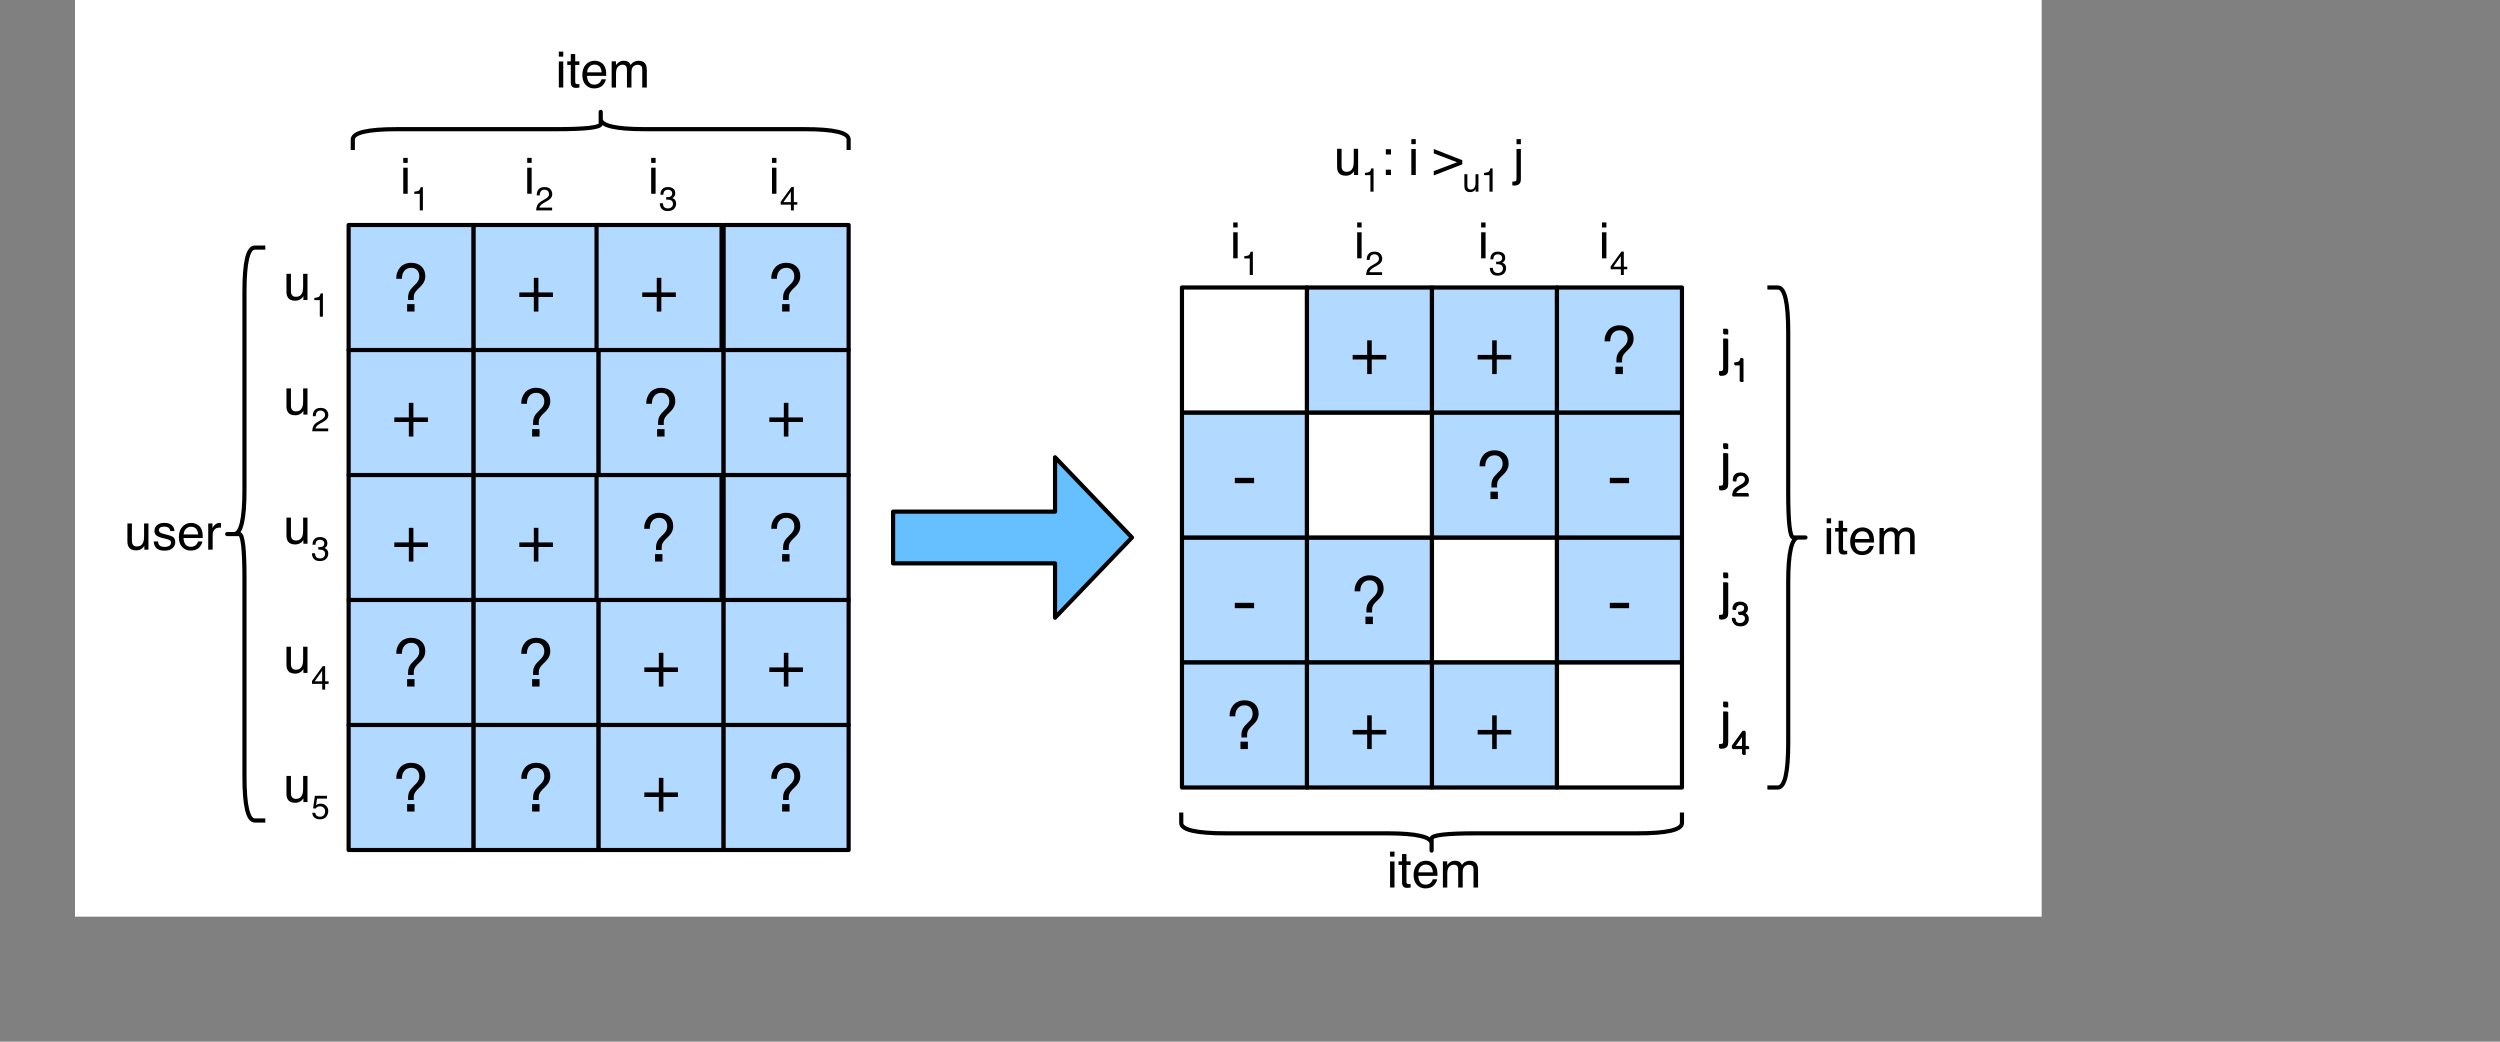 <?xml version="1.0" encoding="UTF-8"?>
<svg xmlns="http://www.w3.org/2000/svg" xmlns:xlink="http://www.w3.org/1999/xlink" width="600pt" height="250pt" viewBox="0 20 600 250" version="1.1">
<rect x="0" y="20" width="600" height="250" fill="#808080" stroke="none"/>
<defs>
<g>
<symbol overflow="visible" id="glyph0-0">
<path style="stroke:none;" d="M 6.547 -10.656 L 1.625 -10.656 L 1.625 -0.75 L 6.547 -0.75 Z M 7.359 -11.391 L 7.359 -0.016 L 0.812 -0.016 L 0.812 -11.391 Z M 7.359 -11.391 "/>
</symbol>
<symbol overflow="visible" id="glyph0-1">
<path style="stroke:none;" d="M 5.344 -4.594 L 5.344 -8.094 L 4.25 -8.094 L 4.25 -4.594 L 0.766 -4.594 L 0.766 -3.5 L 4.25 -3.5 L 4.25 0 L 5.344 0 L 5.344 -3.5 L 8.828 -3.5 L 8.828 -4.594 Z M 5.344 -4.594 "/>
</symbol>
<symbol overflow="visible" id="glyph0-2">
<path style="stroke:none;" d="M 3.484 -1.781 L 3.484 0 L 5.266 0 L 5.266 -1.781 Z M 0.875 -7.859 L 2.234 -7.859 C 2.234 -8.23 2.273 -8.578 2.359 -8.891 C 2.449 -9.211 2.594 -9.488 2.781 -9.719 C 2.965 -9.957 3.195 -10.145 3.469 -10.281 C 3.746 -10.426 4.082 -10.5 4.469 -10.5 C 5.039 -10.5 5.492 -10.332 5.828 -10 C 6.168 -9.664 6.363 -9.207 6.406 -8.625 C 6.426 -8.227 6.371 -7.887 6.25 -7.609 C 6.133 -7.336 5.977 -7.086 5.781 -6.859 C 5.582 -6.629 5.367 -6.41 5.141 -6.203 C 4.91 -5.992 4.691 -5.762 4.484 -5.516 C 4.273 -5.273 4.098 -4.992 3.953 -4.672 C 3.816 -4.359 3.738 -3.977 3.719 -3.531 L 3.719 -2.781 L 5.078 -2.781 L 5.078 -3.406 C 5.078 -3.684 5.113 -3.938 5.188 -4.156 C 5.27 -4.371 5.379 -4.578 5.516 -4.766 C 5.648 -4.949 5.797 -5.125 5.953 -5.281 C 6.117 -5.445 6.289 -5.613 6.469 -5.781 C 6.633 -5.945 6.801 -6.117 6.969 -6.297 C 7.133 -6.48 7.281 -6.68 7.406 -6.891 C 7.527 -7.105 7.633 -7.348 7.719 -7.609 C 7.801 -7.867 7.844 -8.164 7.844 -8.5 C 7.844 -9.008 7.758 -9.461 7.594 -9.859 C 7.426 -10.254 7.191 -10.586 6.891 -10.859 C 6.598 -11.129 6.242 -11.336 5.828 -11.484 C 5.422 -11.629 4.965 -11.703 4.469 -11.703 C 3.906 -11.703 3.398 -11.602 2.953 -11.406 C 2.504 -11.219 2.121 -10.945 1.812 -10.594 C 1.508 -10.25 1.273 -9.84 1.109 -9.375 C 0.941 -8.906 0.863 -8.398 0.875 -7.859 Z M 0.875 -7.859 "/>
</symbol>
<symbol overflow="visible" id="glyph0-3">
<path style="stroke:none;" d="M 0.797 -5.094 L 0.797 -3.812 L 5.422 -3.812 L 5.422 -5.094 Z M 0.797 -5.094 "/>
</symbol>
<symbol overflow="visible" id="glyph1-0">
<path style="stroke:none;" d="M 0.391 0 L 0.391 -8.609 L 7.219 -8.609 L 7.219 0 Z M 6.141 -1.078 L 6.141 -7.531 L 1.469 -7.531 L 1.469 -1.078 Z M 6.141 -1.078 "/>
</symbol>
<symbol overflow="visible" id="glyph1-1">
<path style="stroke:none;" d="M 1.828 -6.281 L 1.828 -2.109 C 1.828 -1.785 1.879 -1.523 1.984 -1.328 C 2.168 -0.953 2.52 -0.766 3.031 -0.766 C 3.758 -0.766 4.258 -1.094 4.531 -1.75 C 4.676 -2.102 4.75 -2.582 4.75 -3.188 L 4.75 -6.281 L 5.797 -6.281 L 5.797 0 L 4.812 0 L 4.812 -0.922 C 4.676 -0.68 4.508 -0.48 4.312 -0.328 C 3.906 0.004 3.414 0.172 2.844 0.172 C 1.945 0.172 1.336 -0.129 1.016 -0.734 C 0.836 -1.043 0.75 -1.473 0.75 -2.016 L 0.75 -6.281 Z M 3.281 -6.422 Z M 3.281 -6.422 "/>
</symbol>
<symbol overflow="visible" id="glyph1-2">
<path style="stroke:none;" d="M 1.406 -1.969 C 1.434 -1.613 1.523 -1.34 1.672 -1.156 C 1.93 -0.82 2.391 -0.656 3.047 -0.656 C 3.441 -0.656 3.785 -0.738 4.078 -0.906 C 4.379 -1.07 4.531 -1.332 4.531 -1.688 C 4.531 -1.957 4.41 -2.164 4.172 -2.312 C 4.016 -2.395 3.711 -2.492 3.266 -2.609 L 2.422 -2.812 C 1.891 -2.945 1.496 -3.098 1.25 -3.266 C 0.789 -3.543 0.562 -3.941 0.562 -4.453 C 0.562 -5.043 0.773 -5.523 1.203 -5.891 C 1.629 -6.254 2.207 -6.438 2.938 -6.438 C 3.871 -6.438 4.551 -6.16 4.969 -5.609 C 5.238 -5.254 5.367 -4.871 5.359 -4.469 L 4.359 -4.469 C 4.336 -4.707 4.254 -4.926 4.109 -5.125 C 3.867 -5.395 3.445 -5.531 2.844 -5.531 C 2.445 -5.531 2.145 -5.449 1.938 -5.297 C 1.738 -5.148 1.641 -4.949 1.641 -4.703 C 1.641 -4.43 1.773 -4.211 2.047 -4.047 C 2.199 -3.953 2.43 -3.867 2.734 -3.797 L 3.422 -3.625 C 4.18 -3.438 4.691 -3.258 4.953 -3.094 C 5.355 -2.82 5.562 -2.395 5.562 -1.812 C 5.562 -1.258 5.348 -0.777 4.922 -0.375 C 4.504 0.027 3.863 0.234 3 0.234 C 2.062 0.234 1.395 0.023 1 -0.391 C 0.613 -0.816 0.41 -1.344 0.391 -1.969 Z M 2.953 -6.422 Z M 2.953 -6.422 "/>
</symbol>
<symbol overflow="visible" id="glyph1-3">
<path style="stroke:none;" d="M 3.391 -6.422 C 3.836 -6.422 4.27 -6.316 4.688 -6.109 C 5.102 -5.898 5.422 -5.629 5.641 -5.297 C 5.848 -4.973 5.988 -4.602 6.062 -4.188 C 6.121 -3.895 6.156 -3.43 6.156 -2.797 L 1.547 -2.797 C 1.566 -2.16 1.719 -1.648 2 -1.266 C 2.277 -0.879 2.719 -0.688 3.312 -0.688 C 3.863 -0.688 4.301 -0.867 4.625 -1.234 C 4.809 -1.441 4.945 -1.688 5.031 -1.969 L 6.062 -1.969 C 6.039 -1.738 5.949 -1.48 5.797 -1.203 C 5.641 -0.922 5.465 -0.684 5.281 -0.5 C 4.957 -0.188 4.555 0.02 4.078 0.125 C 3.828 0.184 3.539 0.219 3.219 0.219 C 2.438 0.219 1.773 -0.062 1.234 -0.625 C 0.691 -1.195 0.422 -1.992 0.422 -3.016 C 0.422 -4.023 0.691 -4.844 1.234 -5.469 C 1.785 -6.102 2.504 -6.422 3.391 -6.422 Z M 5.062 -3.641 C 5.02 -4.098 4.918 -4.461 4.766 -4.734 C 4.484 -5.242 4.004 -5.5 3.328 -5.5 C 2.836 -5.5 2.426 -5.32 2.094 -4.969 C 1.77 -4.625 1.598 -4.18 1.578 -3.641 Z M 3.281 -6.422 Z M 3.281 -6.422 "/>
</symbol>
<symbol overflow="visible" id="glyph1-4">
<path style="stroke:none;" d="M 0.797 -6.281 L 1.812 -6.281 L 1.812 -5.188 C 1.883 -5.402 2.082 -5.664 2.406 -5.969 C 2.727 -6.27 3.098 -6.422 3.516 -6.422 C 3.535 -6.422 3.566 -6.414 3.609 -6.406 C 3.66 -6.406 3.742 -6.398 3.859 -6.391 L 3.859 -5.281 C 3.797 -5.289 3.738 -5.297 3.688 -5.297 C 3.633 -5.297 3.574 -5.297 3.516 -5.297 C 2.984 -5.297 2.57 -5.121 2.281 -4.781 C 2 -4.445 1.859 -4.055 1.859 -3.609 L 1.859 0 L 0.797 0 Z M 0.797 -6.281 "/>
</symbol>
<symbol overflow="visible" id="glyph1-5">
<path style="stroke:none;" d="M 0.781 -6.25 L 1.844 -6.25 L 1.844 0 L 0.781 0 Z M 0.781 -8.609 L 1.844 -8.609 L 1.844 -7.406 L 0.781 -7.406 Z M 0.781 -8.609 "/>
</symbol>
<symbol overflow="visible" id="glyph1-6">
<path style="stroke:none;" d="M 0.984 -8.031 L 2.047 -8.031 L 2.047 -6.281 L 3.047 -6.281 L 3.047 -5.422 L 2.047 -5.422 L 2.047 -1.312 C 2.047 -1.094 2.125 -0.945 2.281 -0.875 C 2.352 -0.832 2.488 -0.812 2.688 -0.812 C 2.738 -0.812 2.789 -0.812 2.844 -0.812 C 2.902 -0.82 2.973 -0.828 3.047 -0.828 L 3.047 0 C 2.93 0.027 2.805 0.051 2.672 0.062 C 2.547 0.082 2.402 0.094 2.25 0.094 C 1.758 0.094 1.426 -0.031 1.25 -0.281 C 1.07 -0.527 0.984 -0.859 0.984 -1.266 L 0.984 -5.422 L 0.141 -5.422 L 0.141 -6.281 L 0.984 -6.281 Z M 0.984 -8.031 "/>
</symbol>
<symbol overflow="visible" id="glyph1-7">
<path style="stroke:none;" d="M 0.781 -6.281 L 1.812 -6.281 L 1.812 -5.391 C 2.059 -5.691 2.289 -5.914 2.5 -6.062 C 2.84 -6.301 3.238 -6.422 3.688 -6.422 C 4.184 -6.422 4.586 -6.293 4.891 -6.047 C 5.055 -5.91 5.211 -5.699 5.359 -5.422 C 5.586 -5.762 5.859 -6.016 6.172 -6.172 C 6.492 -6.336 6.852 -6.422 7.25 -6.422 C 8.09 -6.422 8.664 -6.113 8.969 -5.5 C 9.133 -5.176 9.219 -4.73 9.219 -4.172 L 9.219 0 L 8.125 0 L 8.125 -4.359 C 8.125 -4.773 8.02 -5.062 7.812 -5.219 C 7.602 -5.371 7.348 -5.453 7.047 -5.453 C 6.629 -5.453 6.27 -5.309 5.969 -5.031 C 5.676 -4.758 5.531 -4.301 5.531 -3.656 L 5.531 0 L 4.453 0 L 4.453 -4.094 C 4.453 -4.52 4.398 -4.832 4.297 -5.031 C 4.141 -5.32 3.84 -5.469 3.406 -5.469 C 3.008 -5.469 2.645 -5.309 2.312 -5 C 1.988 -4.695 1.828 -4.137 1.828 -3.328 L 1.828 0 L 0.781 0 Z M 0.781 -6.281 "/>
</symbol>
<symbol overflow="visible" id="glyph1-8">
<path style="stroke:none;" d="M 1.828 -7.391 L 0.781 -7.391 L 0.781 -8.609 L 1.828 -8.609 Z M -0.219 1.594 C 0.246 1.57 0.531 1.523 0.625 1.453 C 0.727 1.391 0.781 1.18 0.781 0.828 L 0.781 -6.25 L 1.828 -6.25 L 1.828 0.938 C 1.828 1.395 1.754 1.734 1.609 1.953 C 1.359 2.336 0.887 2.531 0.203 2.531 C 0.148 2.531 0.09 2.523 0.031 2.516 C -0.02 2.516 -0.102 2.508 -0.219 2.5 Z M -0.219 1.594 "/>
</symbol>
<symbol overflow="visible" id="glyph1-9">
<path style="stroke:none;" d="M 1.328 -6.188 L 2.562 -6.188 L 2.562 -4.922 L 1.328 -4.922 Z M 1.328 -1.281 L 2.562 -1.281 L 2.562 0 L 1.328 0 Z M 1.328 -1.281 "/>
</symbol>
<symbol overflow="visible" id="glyph1-10">
<path style="stroke:none;" d=""/>
</symbol>
<symbol overflow="visible" id="glyph1-11">
<path style="stroke:none;" d="M 7.016 -2.562 L 0.172 0.109 L 0.172 -0.938 L 5.766 -3.062 L 0.172 -5.188 L 0.172 -6.234 L 7.016 -3.547 Z M 7.016 -2.562 "/>
</symbol>
<symbol overflow="visible" id="glyph2-0">
<path style="stroke:none;" d="M 0.266 0 L 0.266 -5.734 L 4.812 -5.734 L 4.812 0 Z M 4.094 -0.719 L 4.094 -5.016 L 0.984 -5.016 L 0.984 -0.719 Z M 4.094 -0.719 "/>
</symbol>
<symbol overflow="visible" id="glyph2-1">
<path style="stroke:none;" d="M 0.766 -3.969 L 0.766 -4.5 C 1.273 -4.551 1.629 -4.633 1.828 -4.75 C 2.023 -4.863 2.176 -5.141 2.281 -5.578 L 2.828 -5.578 L 2.828 0 L 2.078 0 L 2.078 -3.969 Z M 0.766 -3.969 "/>
</symbol>
<symbol overflow="visible" id="glyph2-2">
<path style="stroke:none;" d="M 0.25 0 C 0.277 -0.477 0.379 -0.895 0.547 -1.25 C 0.723 -1.613 1.062 -1.941 1.562 -2.234 L 2.312 -2.672 C 2.645 -2.855 2.879 -3.023 3.016 -3.172 C 3.23 -3.379 3.344 -3.625 3.344 -3.906 C 3.344 -4.227 3.242 -4.484 3.047 -4.672 C 2.848 -4.867 2.586 -4.969 2.266 -4.969 C 1.785 -4.969 1.449 -4.785 1.266 -4.422 C 1.172 -4.223 1.117 -3.949 1.109 -3.609 L 0.391 -3.609 C 0.398 -4.098 0.488 -4.492 0.656 -4.797 C 0.957 -5.336 1.492 -5.609 2.266 -5.609 C 2.91 -5.609 3.379 -5.434 3.672 -5.094 C 3.973 -4.75 4.125 -4.363 4.125 -3.938 C 4.125 -3.488 3.961 -3.105 3.641 -2.797 C 3.461 -2.609 3.137 -2.383 2.672 -2.125 L 2.125 -1.828 C 1.875 -1.68 1.676 -1.543 1.531 -1.422 C 1.27 -1.191 1.102 -0.941 1.031 -0.672 L 4.094 -0.672 L 4.094 0 Z M 0.25 0 "/>
</symbol>
<symbol overflow="visible" id="glyph2-3">
<path style="stroke:none;" d="M 2.078 0.156 C 1.422 0.156 0.941 -0.023 0.641 -0.391 C 0.336 -0.754 0.188 -1.195 0.188 -1.719 L 0.922 -1.719 C 0.949 -1.352 1.02 -1.09 1.125 -0.938 C 1.309 -0.633 1.645 -0.484 2.125 -0.484 C 2.488 -0.484 2.781 -0.582 3 -0.781 C 3.227 -0.977 3.344 -1.234 3.344 -1.547 C 3.344 -1.93 3.223 -2.203 2.984 -2.359 C 2.754 -2.512 2.43 -2.594 2.016 -2.594 C 1.961 -2.594 1.91 -2.594 1.859 -2.594 C 1.816 -2.594 1.77 -2.586 1.719 -2.578 L 1.719 -3.203 C 1.789 -3.191 1.852 -3.188 1.906 -3.188 C 1.957 -3.188 2.008 -3.188 2.062 -3.188 C 2.32 -3.188 2.539 -3.227 2.719 -3.312 C 3.008 -3.457 3.156 -3.719 3.156 -4.094 C 3.156 -4.371 3.055 -4.586 2.859 -4.734 C 2.66 -4.887 2.43 -4.969 2.172 -4.969 C 1.703 -4.969 1.379 -4.809 1.203 -4.5 C 1.098 -4.32 1.039 -4.074 1.031 -3.766 L 0.328 -3.766 C 0.328 -4.18 0.41 -4.535 0.578 -4.828 C 0.867 -5.348 1.375 -5.609 2.094 -5.609 C 2.664 -5.609 3.109 -5.477 3.422 -5.219 C 3.73 -4.969 3.891 -4.602 3.891 -4.125 C 3.891 -3.781 3.793 -3.496 3.609 -3.281 C 3.492 -3.145 3.348 -3.039 3.172 -2.969 C 3.461 -2.883 3.691 -2.727 3.859 -2.5 C 4.023 -2.27 4.109 -1.988 4.109 -1.656 C 4.109 -1.125 3.93 -0.684 3.578 -0.344 C 3.223 -0.008 2.723 0.156 2.078 0.156 Z M 2.078 0.156 "/>
</symbol>
<symbol overflow="visible" id="glyph2-4">
<path style="stroke:none;" d="M 2.641 -1.984 L 2.641 -4.516 L 0.859 -1.984 Z M 2.656 0 L 2.656 -1.375 L 0.203 -1.375 L 0.203 -2.062 L 2.766 -5.609 L 3.359 -5.609 L 3.359 -1.984 L 4.188 -1.984 L 4.188 -1.375 L 3.359 -1.375 L 3.359 0 Z M 2.656 0 "/>
</symbol>
<symbol overflow="visible" id="glyph2-5">
<path style="stroke:none;" d="M 1.219 -4.188 L 1.219 -1.406 C 1.219 -1.195 1.254 -1.023 1.328 -0.891 C 1.449 -0.641 1.68 -0.516 2.016 -0.516 C 2.504 -0.516 2.836 -0.734 3.016 -1.172 C 3.117 -1.398 3.172 -1.719 3.172 -2.125 L 3.172 -4.188 L 3.875 -4.188 L 3.875 0 L 3.203 0 L 3.219 -0.625 C 3.125 -0.457 3.008 -0.32 2.875 -0.219 C 2.602 0 2.273 0.109 1.891 0.109 C 1.297 0.109 0.887 -0.086 0.672 -0.484 C 0.555 -0.699 0.5 -0.988 0.5 -1.344 L 0.5 -4.188 Z M 2.188 -4.281 Z M 2.188 -4.281 "/>
</symbol>
<symbol overflow="visible" id="glyph2-6">
<path style="stroke:none;" d="M 0.984 -1.422 C 1.035 -1.023 1.223 -0.746 1.547 -0.594 C 1.711 -0.52 1.906 -0.484 2.125 -0.484 C 2.539 -0.484 2.848 -0.613 3.047 -0.875 C 3.254 -1.145 3.359 -1.441 3.359 -1.766 C 3.359 -2.148 3.238 -2.445 3 -2.656 C 2.758 -2.871 2.473 -2.984 2.141 -2.984 C 1.898 -2.984 1.691 -2.934 1.516 -2.844 C 1.336 -2.75 1.191 -2.617 1.078 -2.453 L 0.469 -2.484 L 0.891 -5.5 L 3.797 -5.5 L 3.797 -4.828 L 1.422 -4.828 L 1.172 -3.266 C 1.305 -3.367 1.43 -3.441 1.547 -3.484 C 1.754 -3.574 1.992 -3.625 2.266 -3.625 C 2.785 -3.625 3.223 -3.457 3.578 -3.125 C 3.93 -2.789 4.109 -2.367 4.109 -1.859 C 4.109 -1.336 3.941 -0.871 3.609 -0.469 C 3.285 -0.062 2.77 0.141 2.062 0.141 C 1.602 0.141 1.195 0.012 0.844 -0.234 C 0.5 -0.492 0.305 -0.891 0.266 -1.422 Z M 0.984 -1.422 "/>
</symbol>
</g>
</defs>
<g id="surface1">
<path style=" stroke:none;fill-rule:nonzero;fill:rgb(100%,100%,100%);fill-opacity:1;" d="M 18 18 L 490 18 L 490 240 L 18 240 Z M 18 18 "/>
<path style="fill-rule:nonzero;fill:rgb(69.804%,85.098%,100%);fill-opacity:1;stroke-width:1;stroke-linecap:butt;stroke-linejoin:round;stroke:rgb(0%,0%,0%);stroke-opacity:1;stroke-miterlimit:10;" d="M 65.172 115.5 L 95.172 115.5 L 95.172 145.5 L 65.172 145.5 Z M 65.172 115.5 " transform="matrix(1,0,0,1,18.5,18.5)"/>
<g style="fill:rgb(0%,0%,0%);fill-opacity:1;">
  <use xlink:href="#glyph0-1" x="93.872" y="154.776"/>
</g>
<path style="fill-rule:nonzero;fill:rgb(69.804%,85.098%,100%);fill-opacity:1;stroke-width:1;stroke-linecap:butt;stroke-linejoin:round;stroke:rgb(0%,0%,0%);stroke-opacity:1;stroke-miterlimit:10;" d="M 95.172 115.5 L 125.172 115.5 L 125.172 145.5 L 95.172 145.5 Z M 95.172 115.5 " transform="matrix(1,0,0,1,18.5,18.5)"/>
<g style="fill:rgb(0%,0%,0%);fill-opacity:1;">
  <use xlink:href="#glyph0-1" x="123.872" y="154.776"/>
</g>
<path style="fill-rule:nonzero;fill:rgb(69.804%,85.098%,100%);fill-opacity:1;stroke-width:1;stroke-linecap:butt;stroke-linejoin:round;stroke:rgb(0%,0%,0%);stroke-opacity:1;stroke-miterlimit:10;" d="M 124.672 115.5 L 154.672 115.5 L 154.672 145.5 L 124.672 145.5 Z M 124.672 115.5 " transform="matrix(1,0,0,1,18.5,18.5)"/>
<g style="fill:rgb(0%,0%,0%);fill-opacity:1;">
  <use xlink:href="#glyph0-2" x="153.724" y="154.776"/>
</g>
<path style="fill-rule:nonzero;fill:rgb(69.804%,85.098%,100%);fill-opacity:1;stroke-width:1;stroke-linecap:butt;stroke-linejoin:round;stroke:rgb(0%,0%,0%);stroke-opacity:1;stroke-miterlimit:10;" d="M 155.172 115.5 L 185.172 115.5 L 185.172 145.5 L 155.172 145.5 Z M 155.172 115.5 " transform="matrix(1,0,0,1,18.5,18.5)"/>
<g style="fill:rgb(0%,0%,0%);fill-opacity:1;">
  <use xlink:href="#glyph0-2" x="184.224" y="154.776"/>
</g>
<path style="fill-rule:nonzero;fill:rgb(69.804%,85.098%,100%);fill-opacity:1;stroke-width:1;stroke-linecap:butt;stroke-linejoin:round;stroke:rgb(0%,0%,0%);stroke-opacity:1;stroke-miterlimit:10;" d="M 65.172 85.5 L 95.172 85.5 L 95.172 115.5 L 65.172 115.5 Z M 65.172 85.5 " transform="matrix(1,0,0,1,18.5,18.5)"/>
<g style="fill:rgb(0%,0%,0%);fill-opacity:1;">
  <use xlink:href="#glyph0-1" x="93.872" y="124.776"/>
</g>
<path style="fill-rule:nonzero;fill:rgb(69.804%,85.098%,100%);fill-opacity:1;stroke-width:1;stroke-linecap:butt;stroke-linejoin:round;stroke:rgb(0%,0%,0%);stroke-opacity:1;stroke-miterlimit:10;" d="M 95.172 85.5 L 125.172 85.5 L 125.172 115.5 L 95.172 115.5 Z M 95.172 85.5 " transform="matrix(1,0,0,1,18.5,18.5)"/>
<g style="fill:rgb(0%,0%,0%);fill-opacity:1;">
  <use xlink:href="#glyph0-2" x="124.224" y="124.776"/>
</g>
<path style="fill-rule:nonzero;fill:rgb(69.804%,85.098%,100%);fill-opacity:1;stroke-width:1;stroke-linecap:butt;stroke-linejoin:round;stroke:rgb(0%,0%,0%);stroke-opacity:1;stroke-miterlimit:10;" d="M 125.172 85.5 L 155.172 85.5 L 155.172 115.5 L 125.172 115.5 Z M 125.172 85.5 " transform="matrix(1,0,0,1,18.5,18.5)"/>
<g style="fill:rgb(0%,0%,0%);fill-opacity:1;">
  <use xlink:href="#glyph0-2" x="154.224" y="124.776"/>
</g>
<path style="fill-rule:nonzero;fill:rgb(69.804%,85.098%,100%);fill-opacity:1;stroke-width:1;stroke-linecap:butt;stroke-linejoin:round;stroke:rgb(0%,0%,0%);stroke-opacity:1;stroke-miterlimit:10;" d="M 155.172 85.5 L 185.172 85.5 L 185.172 115.5 L 155.172 115.5 Z M 155.172 85.5 " transform="matrix(1,0,0,1,18.5,18.5)"/>
<g style="fill:rgb(0%,0%,0%);fill-opacity:1;">
  <use xlink:href="#glyph0-1" x="183.872" y="124.776"/>
</g>
<path style="fill-rule:nonzero;fill:rgb(69.804%,85.098%,100%);fill-opacity:1;stroke-width:1;stroke-linecap:butt;stroke-linejoin:round;stroke:rgb(0%,0%,0%);stroke-opacity:1;stroke-miterlimit:10;" d="M 65.172 55.5 L 95.172 55.5 L 95.172 85.5 L 65.172 85.5 Z M 65.172 55.5 " transform="matrix(1,0,0,1,18.5,18.5)"/>
<g style="fill:rgb(0%,0%,0%);fill-opacity:1;">
  <use xlink:href="#glyph0-2" x="94.224" y="94.776"/>
</g>
<path style="fill-rule:nonzero;fill:rgb(69.804%,85.098%,100%);fill-opacity:1;stroke-width:1;stroke-linecap:butt;stroke-linejoin:round;stroke:rgb(0%,0%,0%);stroke-opacity:1;stroke-miterlimit:10;" d="M 95.172 55.5 L 125.172 55.5 L 125.172 85.5 L 95.172 85.5 Z M 95.172 55.5 " transform="matrix(1,0,0,1,18.5,18.5)"/>
<g style="fill:rgb(0%,0%,0%);fill-opacity:1;">
  <use xlink:href="#glyph0-1" x="123.872" y="94.776"/>
</g>
<path style="fill-rule:nonzero;fill:rgb(69.804%,85.098%,100%);fill-opacity:1;stroke-width:1;stroke-linecap:butt;stroke-linejoin:round;stroke:rgb(0%,0%,0%);stroke-opacity:1;stroke-miterlimit:10;" d="M 124.672 55.5 L 154.672 55.5 L 154.672 85.5 L 124.672 85.5 Z M 124.672 55.5 " transform="matrix(1,0,0,1,18.5,18.5)"/>
<g style="fill:rgb(0%,0%,0%);fill-opacity:1;">
  <use xlink:href="#glyph0-1" x="153.372" y="94.776"/>
</g>
<path style="fill-rule:nonzero;fill:rgb(69.804%,85.098%,100%);fill-opacity:1;stroke-width:1;stroke-linecap:butt;stroke-linejoin:round;stroke:rgb(0%,0%,0%);stroke-opacity:1;stroke-miterlimit:10;" d="M 155.172 55.5 L 185.172 55.5 L 185.172 85.5 L 155.172 85.5 Z M 155.172 55.5 " transform="matrix(1,0,0,1,18.5,18.5)"/>
<g style="fill:rgb(0%,0%,0%);fill-opacity:1;">
  <use xlink:href="#glyph0-2" x="184.224" y="94.776"/>
</g>
<path style="fill-rule:nonzero;fill:rgb(69.804%,85.098%,100%);fill-opacity:1;stroke-width:1;stroke-linecap:butt;stroke-linejoin:round;stroke:rgb(0%,0%,0%);stroke-opacity:1;stroke-miterlimit:10;" d="M 65.172 145.5 L 95.172 145.5 L 95.172 175.5 L 65.172 175.5 Z M 65.172 145.5 " transform="matrix(1,0,0,1,18.5,18.5)"/>
<g style="fill:rgb(0%,0%,0%);fill-opacity:1;">
  <use xlink:href="#glyph0-2" x="94.224" y="184.776"/>
</g>
<path style="fill-rule:nonzero;fill:rgb(69.804%,85.098%,100%);fill-opacity:1;stroke-width:1;stroke-linecap:butt;stroke-linejoin:round;stroke:rgb(0%,0%,0%);stroke-opacity:1;stroke-miterlimit:10;" d="M 95.172 145.5 L 125.172 145.5 L 125.172 175.5 L 95.172 175.5 Z M 95.172 145.5 " transform="matrix(1,0,0,1,18.5,18.5)"/>
<g style="fill:rgb(0%,0%,0%);fill-opacity:1;">
  <use xlink:href="#glyph0-2" x="124.224" y="184.776"/>
</g>
<path style="fill-rule:nonzero;fill:rgb(69.804%,85.098%,100%);fill-opacity:1;stroke-width:1;stroke-linecap:butt;stroke-linejoin:round;stroke:rgb(0%,0%,0%);stroke-opacity:1;stroke-miterlimit:10;" d="M 125.172 145.5 L 155.172 145.5 L 155.172 175.5 L 125.172 175.5 Z M 125.172 145.5 " transform="matrix(1,0,0,1,18.5,18.5)"/>
<g style="fill:rgb(0%,0%,0%);fill-opacity:1;">
  <use xlink:href="#glyph0-1" x="153.872" y="184.776"/>
</g>
<path style="fill-rule:nonzero;fill:rgb(69.804%,85.098%,100%);fill-opacity:1;stroke-width:1;stroke-linecap:butt;stroke-linejoin:round;stroke:rgb(0%,0%,0%);stroke-opacity:1;stroke-miterlimit:10;" d="M 155.172 145.5 L 185.172 145.5 L 185.172 175.5 L 155.172 175.5 Z M 155.172 145.5 " transform="matrix(1,0,0,1,18.5,18.5)"/>
<g style="fill:rgb(0%,0%,0%);fill-opacity:1;">
  <use xlink:href="#glyph0-1" x="183.872" y="184.776"/>
</g>
<path style="fill-rule:nonzero;fill:rgb(69.804%,85.098%,100%);fill-opacity:1;stroke-width:1;stroke-linecap:butt;stroke-linejoin:round;stroke:rgb(0%,0%,0%);stroke-opacity:1;stroke-miterlimit:10;" d="M 65.172 175.5 L 95.172 175.5 L 95.172 205.5 L 65.172 205.5 Z M 65.172 175.5 " transform="matrix(1,0,0,1,18.5,18.5)"/>
<g style="fill:rgb(0%,0%,0%);fill-opacity:1;">
  <use xlink:href="#glyph0-2" x="94.224" y="214.776"/>
</g>
<path style="fill-rule:nonzero;fill:rgb(69.804%,85.098%,100%);fill-opacity:1;stroke-width:1;stroke-linecap:butt;stroke-linejoin:round;stroke:rgb(0%,0%,0%);stroke-opacity:1;stroke-miterlimit:10;" d="M 95.172 175.5 L 125.172 175.5 L 125.172 205.5 L 95.172 205.5 Z M 95.172 175.5 " transform="matrix(1,0,0,1,18.5,18.5)"/>
<g style="fill:rgb(0%,0%,0%);fill-opacity:1;">
  <use xlink:href="#glyph0-2" x="124.224" y="214.776"/>
</g>
<path style="fill-rule:nonzero;fill:rgb(69.804%,85.098%,100%);fill-opacity:1;stroke-width:1;stroke-linecap:butt;stroke-linejoin:round;stroke:rgb(0%,0%,0%);stroke-opacity:1;stroke-miterlimit:10;" d="M 125.172 175.5 L 155.172 175.5 L 155.172 205.5 L 125.172 205.5 Z M 125.172 175.5 " transform="matrix(1,0,0,1,18.5,18.5)"/>
<g style="fill:rgb(0%,0%,0%);fill-opacity:1;">
  <use xlink:href="#glyph0-1" x="153.872" y="214.776"/>
</g>
<path style="fill-rule:nonzero;fill:rgb(69.804%,85.098%,100%);fill-opacity:1;stroke-width:1;stroke-linecap:butt;stroke-linejoin:round;stroke:rgb(0%,0%,0%);stroke-opacity:1;stroke-miterlimit:10;" d="M 155.172 175.5 L 185.172 175.5 L 185.172 205.5 L 155.172 205.5 Z M 155.172 175.5 " transform="matrix(1,0,0,1,18.5,18.5)"/>
<g style="fill:rgb(0%,0%,0%);fill-opacity:1;">
  <use xlink:href="#glyph0-2" x="184.224" y="214.776"/>
</g>
<path style="fill-rule:nonzero;fill:rgb(69.804%,85.098%,100%);fill-opacity:1;stroke-width:1;stroke-linecap:butt;stroke-linejoin:round;stroke:rgb(0%,0%,0%);stroke-opacity:1;stroke-miterlimit:10;" d="M 265.172 130.5 L 295.172 130.5 L 295.172 160.5 L 265.172 160.5 Z M 265.172 130.5 " transform="matrix(1,0,0,1,18.5,18.5)"/>
<g style="fill:rgb(0%,0%,0%);fill-opacity:1;">
  <use xlink:href="#glyph0-3" x="295.56" y="169.776"/>
</g>
<path style="fill-rule:nonzero;fill:rgb(69.804%,85.098%,100%);fill-opacity:1;stroke-width:1;stroke-linecap:butt;stroke-linejoin:round;stroke:rgb(0%,0%,0%);stroke-opacity:1;stroke-miterlimit:10;" d="M 295.172 130.5 L 325.172 130.5 L 325.172 160.5 L 295.172 160.5 Z M 295.172 130.5 " transform="matrix(1,0,0,1,18.5,18.5)"/>
<g style="fill:rgb(0%,0%,0%);fill-opacity:1;">
  <use xlink:href="#glyph0-2" x="324.224" y="169.776"/>
</g>
<path style="fill-rule:nonzero;fill:rgb(100%,100%,100%);fill-opacity:1;stroke-width:1;stroke-linecap:butt;stroke-linejoin:round;stroke:rgb(0%,0%,0%);stroke-opacity:1;stroke-miterlimit:10;" d="M 325.172 130.5 L 355.172 130.5 L 355.172 160.5 L 325.172 160.5 Z M 325.172 130.5 " transform="matrix(1,0,0,1,18.5,18.5)"/>
<path style="fill-rule:nonzero;fill:rgb(69.804%,85.098%,100%);fill-opacity:1;stroke-width:1;stroke-linecap:butt;stroke-linejoin:round;stroke:rgb(0%,0%,0%);stroke-opacity:1;stroke-miterlimit:10;" d="M 355.172 130.5 L 385.172 130.5 L 385.172 160.5 L 355.172 160.5 Z M 355.172 130.5 " transform="matrix(1,0,0,1,18.5,18.5)"/>
<g style="fill:rgb(0%,0%,0%);fill-opacity:1;">
  <use xlink:href="#glyph0-3" x="385.56" y="169.776"/>
</g>
<path style="fill-rule:nonzero;fill:rgb(69.804%,85.098%,100%);fill-opacity:1;stroke-width:1;stroke-linecap:butt;stroke-linejoin:round;stroke:rgb(0%,0%,0%);stroke-opacity:1;stroke-miterlimit:10;" d="M 265.172 100.5 L 295.172 100.5 L 295.172 130.5 L 265.172 130.5 Z M 265.172 100.5 " transform="matrix(1,0,0,1,18.5,18.5)"/>
<g style="fill:rgb(0%,0%,0%);fill-opacity:1;">
  <use xlink:href="#glyph0-3" x="295.56" y="139.776"/>
</g>
<path style="fill-rule:nonzero;fill:rgb(100%,100%,100%);fill-opacity:1;stroke-width:1;stroke-linecap:butt;stroke-linejoin:round;stroke:rgb(0%,0%,0%);stroke-opacity:1;stroke-miterlimit:10;" d="M 295.172 100.5 L 325.172 100.5 L 325.172 130.5 L 295.172 130.5 Z M 295.172 100.5 " transform="matrix(1,0,0,1,18.5,18.5)"/>
<path style="fill-rule:nonzero;fill:rgb(69.804%,85.098%,100%);fill-opacity:1;stroke-width:1;stroke-linecap:butt;stroke-linejoin:round;stroke:rgb(0%,0%,0%);stroke-opacity:1;stroke-miterlimit:10;" d="M 325.172 100.5 L 355.172 100.5 L 355.172 130.5 L 325.172 130.5 Z M 325.172 100.5 " transform="matrix(1,0,0,1,18.5,18.5)"/>
<g style="fill:rgb(0%,0%,0%);fill-opacity:1;">
  <use xlink:href="#glyph0-2" x="354.224" y="139.776"/>
</g>
<path style="fill-rule:nonzero;fill:rgb(69.804%,85.098%,100%);fill-opacity:1;stroke-width:1;stroke-linecap:butt;stroke-linejoin:round;stroke:rgb(0%,0%,0%);stroke-opacity:1;stroke-miterlimit:10;" d="M 355.172 100.5 L 385.172 100.5 L 385.172 130.5 L 355.172 130.5 Z M 355.172 100.5 " transform="matrix(1,0,0,1,18.5,18.5)"/>
<g style="fill:rgb(0%,0%,0%);fill-opacity:1;">
  <use xlink:href="#glyph0-3" x="385.56" y="139.776"/>
</g>
<path style="fill-rule:nonzero;fill:rgb(100%,100%,100%);fill-opacity:1;stroke-width:1;stroke-linecap:butt;stroke-linejoin:round;stroke:rgb(0%,0%,0%);stroke-opacity:1;stroke-miterlimit:10;" d="M 265.172 70.5 L 295.172 70.5 L 295.172 100.5 L 265.172 100.5 Z M 265.172 70.5 " transform="matrix(1,0,0,1,18.5,18.5)"/>
<path style="fill-rule:nonzero;fill:rgb(69.804%,85.098%,100%);fill-opacity:1;stroke-width:1;stroke-linecap:butt;stroke-linejoin:round;stroke:rgb(0%,0%,0%);stroke-opacity:1;stroke-miterlimit:10;" d="M 295.172 70.5 L 325.172 70.5 L 325.172 100.5 L 295.172 100.5 Z M 295.172 70.5 " transform="matrix(1,0,0,1,18.5,18.5)"/>
<g style="fill:rgb(0%,0%,0%);fill-opacity:1;">
  <use xlink:href="#glyph0-1" x="323.872" y="109.776"/>
</g>
<path style="fill-rule:nonzero;fill:rgb(69.804%,85.098%,100%);fill-opacity:1;stroke-width:1;stroke-linecap:butt;stroke-linejoin:round;stroke:rgb(0%,0%,0%);stroke-opacity:1;stroke-miterlimit:10;" d="M 325.172 70.5 L 355.172 70.5 L 355.172 100.5 L 325.172 100.5 Z M 325.172 70.5 " transform="matrix(1,0,0,1,18.5,18.5)"/>
<g style="fill:rgb(0%,0%,0%);fill-opacity:1;">
  <use xlink:href="#glyph0-1" x="353.872" y="109.776"/>
</g>
<path style="fill-rule:nonzero;fill:rgb(69.804%,85.098%,100%);fill-opacity:1;stroke-width:1;stroke-linecap:butt;stroke-linejoin:round;stroke:rgb(0%,0%,0%);stroke-opacity:1;stroke-miterlimit:10;" d="M 355.172 70.5 L 385.172 70.5 L 385.172 100.5 L 355.172 100.5 Z M 355.172 70.5 " transform="matrix(1,0,0,1,18.5,18.5)"/>
<g style="fill:rgb(0%,0%,0%);fill-opacity:1;">
  <use xlink:href="#glyph0-2" x="384.224" y="109.776"/>
</g>
<path style="fill-rule:nonzero;fill:rgb(69.804%,85.098%,100%);fill-opacity:1;stroke-width:1;stroke-linecap:butt;stroke-linejoin:round;stroke:rgb(0%,0%,0%);stroke-opacity:1;stroke-miterlimit:10;" d="M 265.172 160.5 L 295.172 160.5 L 295.172 190.5 L 265.172 190.5 Z M 265.172 160.5 " transform="matrix(1,0,0,1,18.5,18.5)"/>
<g style="fill:rgb(0%,0%,0%);fill-opacity:1;">
  <use xlink:href="#glyph0-2" x="294.224" y="199.776"/>
</g>
<path style="fill-rule:nonzero;fill:rgb(69.804%,85.098%,100%);fill-opacity:1;stroke-width:1;stroke-linecap:butt;stroke-linejoin:round;stroke:rgb(0%,0%,0%);stroke-opacity:1;stroke-miterlimit:10;" d="M 295.172 160.5 L 325.172 160.5 L 325.172 190.5 L 295.172 190.5 Z M 295.172 160.5 " transform="matrix(1,0,0,1,18.5,18.5)"/>
<g style="fill:rgb(0%,0%,0%);fill-opacity:1;">
  <use xlink:href="#glyph0-1" x="323.872" y="199.776"/>
</g>
<path style="fill-rule:nonzero;fill:rgb(69.804%,85.098%,100%);fill-opacity:1;stroke-width:1;stroke-linecap:butt;stroke-linejoin:round;stroke:rgb(0%,0%,0%);stroke-opacity:1;stroke-miterlimit:10;" d="M 325.172 160.5 L 355.172 160.5 L 355.172 190.5 L 325.172 190.5 Z M 325.172 160.5 " transform="matrix(1,0,0,1,18.5,18.5)"/>
<g style="fill:rgb(0%,0%,0%);fill-opacity:1;">
  <use xlink:href="#glyph0-1" x="353.872" y="199.776"/>
</g>
<path style="fill-rule:nonzero;fill:rgb(100%,100%,100%);fill-opacity:1;stroke-width:1;stroke-linecap:butt;stroke-linejoin:round;stroke:rgb(0%,0%,0%);stroke-opacity:1;stroke-miterlimit:10;" d="M 355.172 160.5 L 385.172 160.5 L 385.172 190.5 L 355.172 190.5 Z M 355.172 160.5 " transform="matrix(1,0,0,1,18.5,18.5)"/>
<path style="fill-rule:nonzero;fill:rgb(39.999%,74.902%,100%);fill-opacity:1;stroke-width:1;stroke-linecap:butt;stroke-linejoin:round;stroke:rgb(0%,0%,0%);stroke-opacity:1;stroke-miterlimit:10;" d="M 195.844 136.711 L 195.844 124.289 L 234.711 124.289 L 234.711 111.25 L 253.172 130.5 L 234.711 149.75 L 234.711 136.711 Z M 195.844 136.711 " transform="matrix(1,0,0,1,18.5,18.5)"/>
<path style="fill:none;stroke-width:1;stroke-linecap:butt;stroke-linejoin:round;stroke:rgb(0%,0%,0%);stroke-opacity:1;stroke-miterlimit:10;" d="M 45.172 60.922 L 42.672 60.922 C 41.004 60.922 40.172 64.445 40.172 71.496 L 40.172 119.094 C 40.172 126.145 39.34 129.672 37.672 129.672 L 36.422 129.672 C 35.59 129.672 36.004 129.672 37.672 129.672 L 38.922 129.672 C 39.754 129.672 40.172 133.195 40.172 140.246 L 40.172 187.844 C 40.172 194.895 41.004 198.422 42.672 198.422 L 45.172 198.422 " transform="matrix(1,0,0,1,18.5,18.5)"/>
<g style="fill:rgb(0%,0%,0%);fill-opacity:1;">
  <use xlink:href="#glyph1-1" x="29.828" y="151.92"/>
</g>
<g style="fill:rgb(0%,0%,0%);fill-opacity:1;">
  <use xlink:href="#glyph1-2" x="36.503" y="151.92"/>
  <use xlink:href="#glyph1-3" x="42.503" y="151.92"/>
</g>
<g style="fill:rgb(0%,0%,0%);fill-opacity:1;">
  <use xlink:href="#glyph1-4" x="49.177" y="151.92"/>
</g>
<g style="fill:rgb(0%,0%,0%);fill-opacity:1;">
  <use xlink:href="#glyph1-5" x="133.337" y="41"/>
  <use xlink:href="#glyph1-6" x="136.003" y="41"/>
  <use xlink:href="#glyph1-3" x="139.342" y="41"/>
  <use xlink:href="#glyph1-7" x="146.016" y="41"/>
</g>
<path style="fill:none;stroke-width:1;stroke-linecap:butt;stroke-linejoin:round;stroke:rgb(0%,0%,0%);stroke-opacity:1;stroke-miterlimit:10;" d="M 185.172 37.5 L 185.172 35 C 185.172 33.332 181.629 32.5 174.547 32.5 L 136.297 32.5 C 129.215 32.5 125.672 31.668 125.672 30 L 125.672 28.75 C 125.672 27.918 125.672 28.332 125.672 30 L 125.672 31.25 C 125.672 32.082 122.129 32.5 115.047 32.5 L 76.797 32.5 C 69.715 32.5 66.172 33.332 66.172 35 L 66.172 37.5 " transform="matrix(1,0,0,1,18.5,18.5)"/>
<g style="fill:rgb(0%,0%,0%);fill-opacity:1;">
  <use xlink:href="#glyph1-5" x="332.837" y="233"/>
  <use xlink:href="#glyph1-6" x="335.503" y="233"/>
  <use xlink:href="#glyph1-3" x="338.842" y="233"/>
  <use xlink:href="#glyph1-7" x="345.516" y="233"/>
</g>
<path style="fill:none;stroke-width:1;stroke-linecap:butt;stroke-linejoin:round;stroke:rgb(0%,0%,0%);stroke-opacity:1;stroke-miterlimit:10;" d="M 265 196.5 L 265 199 C 265 200.668 268.578 201.5 275.73 201.5 L 314.355 201.5 C 321.508 201.5 325.086 202.332 325.086 204 L 325.086 205.25 C 325.086 206.082 325.086 205.668 325.086 204 L 325.086 202.75 C 325.086 201.918 328.664 201.5 335.816 201.5 L 374.441 201.5 C 381.594 201.5 385.172 200.668 385.172 199 L 385.172 196.5 " transform="matrix(1,0,0,1,18.5,18.5)"/>
<path style="fill:none;stroke-width:1;stroke-linecap:butt;stroke-linejoin:round;stroke:rgb(0%,0%,0%);stroke-opacity:1;stroke-miterlimit:10;" d="M 405.672 190.5 L 408.172 190.5 C 409.84 190.5 410.672 186.93 410.672 179.785 L 410.672 141.215 C 410.672 134.07 411.504 130.5 413.172 130.5 L 414.422 130.5 C 415.254 130.5 414.84 130.5 413.172 130.5 L 411.922 130.5 C 411.09 130.5 410.672 126.93 410.672 119.785 L 410.672 81.215 C 410.672 74.07 409.84 70.5 408.172 70.5 L 405.672 70.5 " transform="matrix(1,0,0,1,18.5,18.5)"/>
<g style="fill:rgb(0%,0%,0%);fill-opacity:1;">
  <use xlink:href="#glyph1-5" x="437.618" y="153"/>
  <use xlink:href="#glyph1-6" x="440.284" y="153"/>
  <use xlink:href="#glyph1-3" x="443.623" y="153"/>
  <use xlink:href="#glyph1-7" x="450.297" y="153"/>
</g>
<g style="fill:rgb(0%,0%,0%);fill-opacity:1;">
  <use xlink:href="#glyph1-8" x="412.777" y="107.5"/>
</g>
<g style="fill:rgb(0%,0%,0%);fill-opacity:1;">
  <use xlink:href="#glyph2-1" x="415.443" y="111.5"/>
</g>
<g style="fill:rgb(0%,0%,0%);fill-opacity:1;">
  <use xlink:href="#glyph1-8" x="412.777" y="135"/>
</g>
<g style="fill:rgb(0%,0%,0%);fill-opacity:1;">
  <use xlink:href="#glyph2-2" x="415.443" y="139"/>
</g>
<g style="fill:rgb(0%,0%,0%);fill-opacity:1;">
  <use xlink:href="#glyph1-8" x="412.777" y="166"/>
</g>
<g style="fill:rgb(0%,0%,0%);fill-opacity:1;">
  <use xlink:href="#glyph2-3" x="415.443" y="170"/>
</g>
<g style="fill:rgb(0%,0%,0%);fill-opacity:1;">
  <use xlink:href="#glyph1-8" x="412.777" y="197"/>
</g>
<g style="fill:rgb(0%,0%,0%);fill-opacity:1;">
  <use xlink:href="#glyph2-4" x="415.443" y="201"/>
</g>
<g style="fill:rgb(0%,0%,0%);fill-opacity:1;">
  <use xlink:href="#glyph1-5" x="295.192" y="82"/>
</g>
<g style="fill:rgb(0%,0%,0%);fill-opacity:1;">
  <use xlink:href="#glyph2-1" x="297.858" y="86"/>
</g>
<g style="fill:rgb(0%,0%,0%);fill-opacity:1;">
  <use xlink:href="#glyph1-5" x="324.942" y="82"/>
</g>
<g style="fill:rgb(0%,0%,0%);fill-opacity:1;">
  <use xlink:href="#glyph2-2" x="327.608" y="86"/>
</g>
<g style="fill:rgb(0%,0%,0%);fill-opacity:1;">
  <use xlink:href="#glyph1-5" x="354.692" y="82"/>
</g>
<g style="fill:rgb(0%,0%,0%);fill-opacity:1;">
  <use xlink:href="#glyph2-3" x="357.358" y="86"/>
</g>
<g style="fill:rgb(0%,0%,0%);fill-opacity:1;">
  <use xlink:href="#glyph1-5" x="383.692" y="82"/>
</g>
<g style="fill:rgb(0%,0%,0%);fill-opacity:1;">
  <use xlink:href="#glyph2-4" x="386.358" y="86"/>
</g>
<g style="fill:rgb(0%,0%,0%);fill-opacity:1;">
  <use xlink:href="#glyph1-1" x="320.151" y="62"/>
</g>
<g style="fill:rgb(0%,0%,0%);fill-opacity:1;">
  <use xlink:href="#glyph2-1" x="326.825" y="66"/>
</g>
<g style="fill:rgb(0%,0%,0%);fill-opacity:1;">
  <use xlink:href="#glyph1-9" x="331.274" y="62"/>
  <use xlink:href="#glyph1-10" x="334.608" y="62"/>
  <use xlink:href="#glyph1-5" x="337.942" y="62"/>
  <use xlink:href="#glyph1-10" x="340.603" y="62"/>
  <use xlink:href="#glyph1-11" x="343.937" y="62"/>
</g>
<g style="fill:rgb(0%,0%,0%);fill-opacity:1;">
  <use xlink:href="#glyph2-5" x="350.95" y="66"/>
  <use xlink:href="#glyph2-1" x="355.4" y="66"/>
</g>
<g style="fill:rgb(0%,0%,0%);fill-opacity:1;">
  <use xlink:href="#glyph1-10" x="359.849" y="62"/>
  <use xlink:href="#glyph1-8" x="363.182" y="62"/>
</g>
<g style="fill:rgb(0%,0%,0%);fill-opacity:1;">
  <use xlink:href="#glyph1-5" x="96" y="66.5"/>
</g>
<g style="fill:rgb(0%,0%,0%);fill-opacity:1;">
  <use xlink:href="#glyph2-1" x="98.666" y="70.5"/>
</g>
<g style="fill:rgb(0%,0%,0%);fill-opacity:1;">
  <use xlink:href="#glyph1-5" x="125.75" y="66.5"/>
</g>
<g style="fill:rgb(0%,0%,0%);fill-opacity:1;">
  <use xlink:href="#glyph2-2" x="128.416" y="70.5"/>
</g>
<g style="fill:rgb(0%,0%,0%);fill-opacity:1;">
  <use xlink:href="#glyph1-5" x="155.5" y="66.5"/>
</g>
<g style="fill:rgb(0%,0%,0%);fill-opacity:1;">
  <use xlink:href="#glyph2-3" x="158.166" y="70.5"/>
</g>
<g style="fill:rgb(0%,0%,0%);fill-opacity:1;">
  <use xlink:href="#glyph1-5" x="184.5" y="66.5"/>
</g>
<g style="fill:rgb(0%,0%,0%);fill-opacity:1;">
  <use xlink:href="#glyph2-4" x="187.166" y="70.5"/>
</g>
<g style="fill:rgb(0%,0%,0%);fill-opacity:1;">
  <use xlink:href="#glyph1-8" x="412.947" y="107.67"/>
</g>
<g style="fill:rgb(0%,0%,0%);fill-opacity:1;">
  <use xlink:href="#glyph2-1" x="415.613" y="111.67"/>
</g>
<g style="fill:rgb(0%,0%,0%);fill-opacity:1;">
  <use xlink:href="#glyph1-8" x="412.947" y="135.17"/>
</g>
<g style="fill:rgb(0%,0%,0%);fill-opacity:1;">
  <use xlink:href="#glyph2-2" x="415.613" y="139.17"/>
</g>
<g style="fill:rgb(0%,0%,0%);fill-opacity:1;">
  <use xlink:href="#glyph1-8" x="412.947" y="166.17"/>
</g>
<g style="fill:rgb(0%,0%,0%);fill-opacity:1;">
  <use xlink:href="#glyph2-3" x="415.613" y="170.17"/>
</g>
<g style="fill:rgb(0%,0%,0%);fill-opacity:1;">
  <use xlink:href="#glyph1-8" x="412.947" y="197.17"/>
</g>
<g style="fill:rgb(0%,0%,0%);fill-opacity:1;">
  <use xlink:href="#glyph2-4" x="415.613" y="201.17"/>
</g>
<g style="fill:rgb(0%,0%,0%);fill-opacity:1;">
  <use xlink:href="#glyph1-1" x="68" y="92"/>
</g>
<g style="fill:rgb(0%,0%,0%);fill-opacity:1;">
  <use xlink:href="#glyph2-1" x="74.674" y="96"/>
</g>
<g style="fill:rgb(0%,0%,0%);fill-opacity:1;">
  <use xlink:href="#glyph1-1" x="68" y="119.5"/>
</g>
<g style="fill:rgb(0%,0%,0%);fill-opacity:1;">
  <use xlink:href="#glyph2-2" x="74.674" y="123.5"/>
</g>
<g style="fill:rgb(0%,0%,0%);fill-opacity:1;">
  <use xlink:href="#glyph1-1" x="68" y="150.5"/>
</g>
<g style="fill:rgb(0%,0%,0%);fill-opacity:1;">
  <use xlink:href="#glyph2-3" x="74.674" y="154.5"/>
</g>
<g style="fill:rgb(0%,0%,0%);fill-opacity:1;">
  <use xlink:href="#glyph1-1" x="68" y="181.5"/>
</g>
<g style="fill:rgb(0%,0%,0%);fill-opacity:1;">
  <use xlink:href="#glyph2-4" x="74.674" y="185.5"/>
</g>
<g style="fill:rgb(0%,0%,0%);fill-opacity:1;">
  <use xlink:href="#glyph1-1" x="68" y="212.5"/>
</g>
<g style="fill:rgb(0%,0%,0%);fill-opacity:1;">
  <use xlink:href="#glyph2-6" x="74.674" y="216.5"/>
</g>
</g>
</svg>
